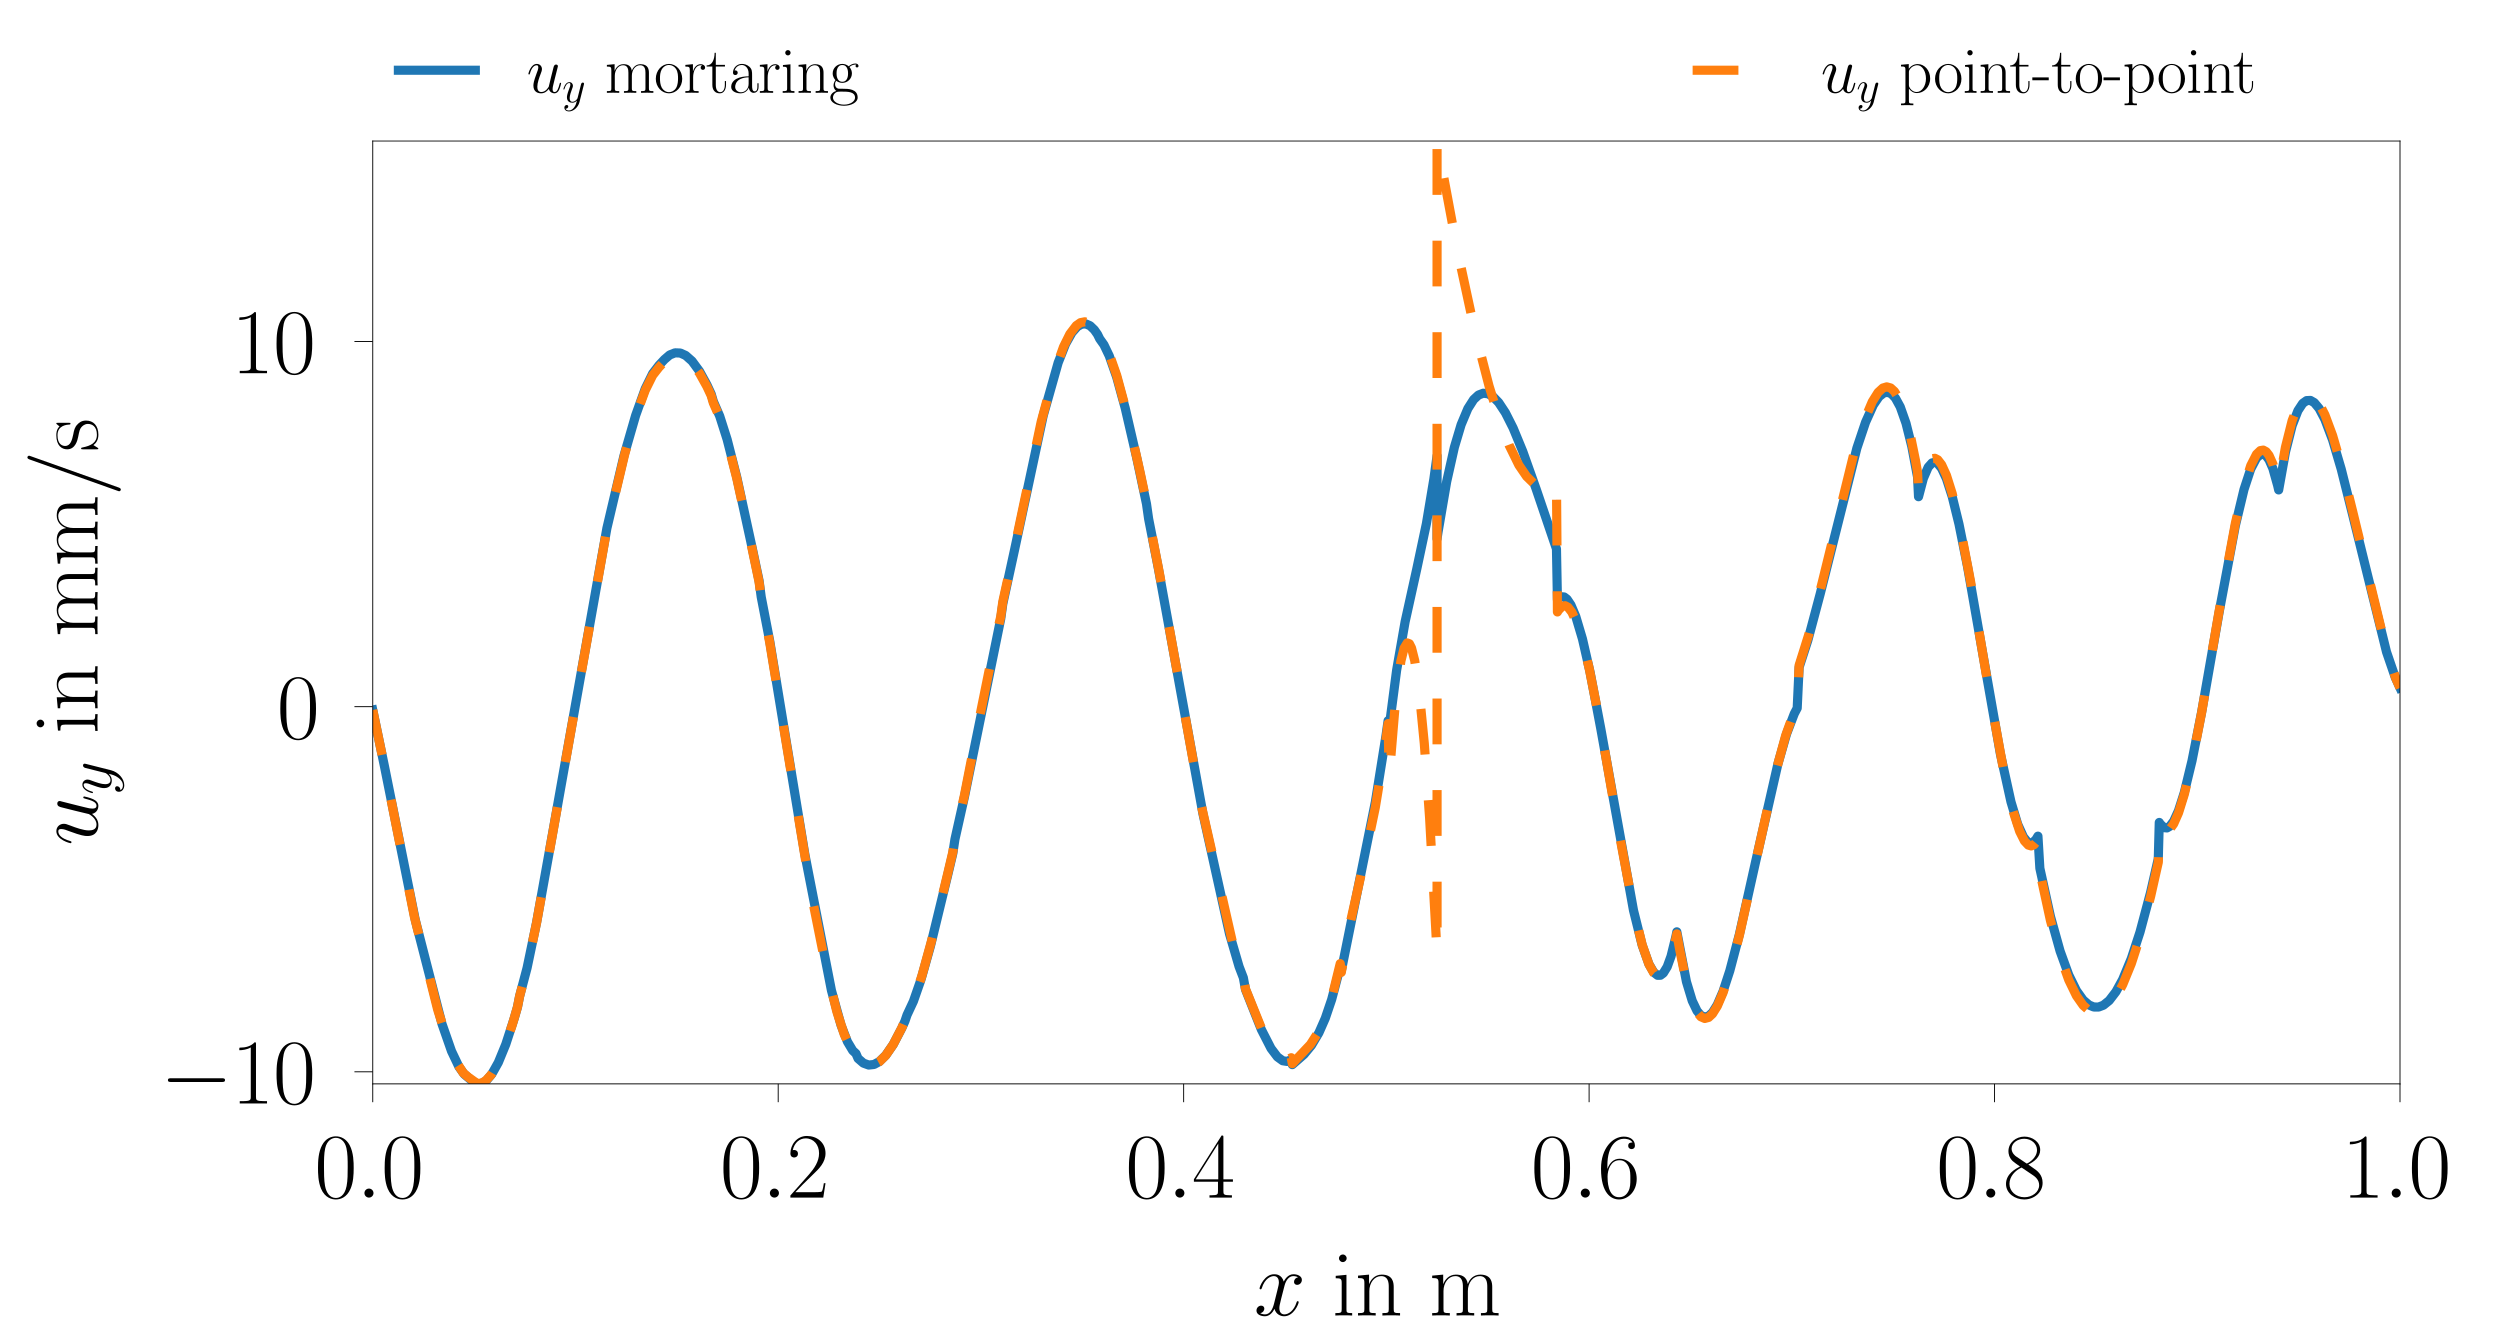 <?xml version="1.0" encoding="utf-8" standalone="no"?>
<!DOCTYPE svg PUBLIC "-//W3C//DTD SVG 1.1//EN"
  "http://www.w3.org/Graphics/SVG/1.1/DTD/svg11.dtd">
<svg height="145.28pt" version="1.1" viewBox="0 0 273 145.28" width="273pt" xmlns="http://www.w3.org/2000/svg" xmlns:xlink="http://www.w3.org/1999/xlink">
 <defs>
  <style type="text/css">*{stroke-linecap:butt;stroke-linejoin:round;}</style>
 </defs>
 <g id="figure_1">
  <g id="patch_1">
   <path d="M 0 145.28 
L 273 145.28 
L 273 0 
L 0 0 
z
" style="fill:#ffffff;"/>
  </g>
  <g id="axes_1">
   <g id="patch_2">
    <path d="M 40.704 118.36 
L 262.08 118.36 
L 262.08 15.401 
L 40.704 15.401 
z
" style="fill:#ffffff;"/>
   </g>
   <g id="matplotlib.axis_1">
    <g id="xtick_1">
     <g id="line2d_1">
      <defs>
       <path d="M 0 0 
L 0 2 
" id="m301c501015" style="stroke:#000000;stroke-width:0.1;"/>
      </defs>
      <g>
       <use style="stroke:#000000;stroke-width:0.1;" x="40.704" xlink:href="#m301c501015" y="118.36"/>
      </g>
     </g>
     <g id="text_1">
      <!-- $\mathdefault{0.0}$ -->
      <g transform="translate(34.339 130.778)scale(0.1 -0.1)">
       <defs>
        <path d="M 2688 2025 
C 2688 2416 2682 3080 2413 3591 
C 2176 4039 1798 4198 1466 4198 
C 1158 4198 768 4058 525 3597 
C 269 3118 243 2524 243 2025 
C 243 1661 250 1106 448 619 
C 723 -39 1216 -128 1466 -128 
C 1760 -128 2208 -7 2470 600 
C 2662 1042 2688 1559 2688 2025 
z
M 1466 -26 
C 1056 -26 813 325 723 812 
C 653 1188 653 1738 653 2096 
C 653 2588 653 2997 736 3387 
C 858 3929 1216 4096 1466 4096 
C 1728 4096 2067 3923 2189 3400 
C 2272 3036 2278 2607 2278 2096 
C 2278 1680 2278 1169 2202 792 
C 2067 95 1690 -26 1466 -26 
z
" id="CMR17-30" transform="scale(0.016)"/>
        <path d="M 1178 307 
C 1178 492 1024 619 870 619 
C 685 619 557 466 557 313 
C 557 128 710 0 864 0 
C 1050 0 1178 153 1178 307 
z
" id="CMMI12-3a" transform="scale(0.016)"/>
       </defs>
       <use transform="scale(0.996)" xlink:href="#CMR17-30"/>
       <use transform="translate(45.69 0)scale(0.996)" xlink:href="#CMMI12-3a"/>
       <use transform="translate(72.788 0)scale(0.996)" xlink:href="#CMR17-30"/>
      </g>
     </g>
    </g>
    <g id="xtick_2">
     <g id="line2d_2">
      <g>
       <use style="stroke:#000000;stroke-width:0.1;" x="84.979" xlink:href="#m301c501015" y="118.36"/>
      </g>
     </g>
     <g id="text_2">
      <!-- $\mathdefault{0.2}$ -->
      <g transform="translate(78.614 130.778)scale(0.1 -0.1)">
       <defs>
        <path d="M 2669 989 
L 2554 989 
C 2490 536 2438 459 2413 420 
C 2381 369 1920 369 1830 369 
L 602 369 
C 832 619 1280 1072 1824 1597 
C 2214 1967 2669 2402 2669 3035 
C 2669 3790 2067 4224 1395 4224 
C 691 4224 262 3604 262 3030 
C 262 2780 448 2748 525 2748 
C 589 2748 781 2787 781 3010 
C 781 3207 614 3264 525 3264 
C 486 3264 448 3258 422 3245 
C 544 3790 915 4058 1306 4058 
C 1862 4058 2227 3617 2227 3035 
C 2227 2479 1901 2000 1536 1584 
L 262 146 
L 262 0 
L 2515 0 
L 2669 989 
z
" id="CMR17-32" transform="scale(0.016)"/>
       </defs>
       <use transform="scale(0.996)" xlink:href="#CMR17-30"/>
       <use transform="translate(45.69 0)scale(0.996)" xlink:href="#CMMI12-3a"/>
       <use transform="translate(72.788 0)scale(0.996)" xlink:href="#CMR17-32"/>
      </g>
     </g>
    </g>
    <g id="xtick_3">
     <g id="line2d_3">
      <g>
       <use style="stroke:#000000;stroke-width:0.1;" x="129.255" xlink:href="#m301c501015" y="118.36"/>
      </g>
     </g>
     <g id="text_3">
      <!-- $\mathdefault{0.4}$ -->
      <g transform="translate(122.89 130.778)scale(0.1 -0.1)">
       <defs>
        <path d="M 2150 4122 
C 2150 4256 2144 4256 2029 4256 
L 128 1254 
L 128 1088 
L 1779 1088 
L 1779 457 
C 1779 224 1766 160 1318 160 
L 1197 160 
L 1197 0 
C 1402 0 1747 0 1965 0 
C 2182 0 2528 0 2733 0 
L 2733 160 
L 2611 160 
C 2163 160 2150 224 2150 457 
L 2150 1088 
L 2803 1088 
L 2803 1254 
L 2150 1254 
L 2150 4122 
z
M 1798 3703 
L 1798 1254 
L 256 1254 
L 1798 3703 
z
" id="CMR17-34" transform="scale(0.016)"/>
       </defs>
       <use transform="scale(0.996)" xlink:href="#CMR17-30"/>
       <use transform="translate(45.69 0)scale(0.996)" xlink:href="#CMMI12-3a"/>
       <use transform="translate(72.788 0)scale(0.996)" xlink:href="#CMR17-34"/>
      </g>
     </g>
    </g>
    <g id="xtick_4">
     <g id="line2d_4">
      <g>
       <use style="stroke:#000000;stroke-width:0.1;" x="173.53" xlink:href="#m301c501015" y="118.36"/>
      </g>
     </g>
     <g id="text_4">
      <!-- $\mathdefault{0.6}$ -->
      <g transform="translate(167.165 130.778)scale(0.1 -0.1)">
       <defs>
        <path d="M 678 2176 
C 678 3690 1395 4032 1811 4032 
C 1946 4032 2272 4009 2400 3776 
C 2298 3776 2106 3776 2106 3553 
C 2106 3381 2246 3323 2336 3323 
C 2394 3323 2566 3348 2566 3560 
C 2566 3954 2246 4179 1805 4179 
C 1043 4179 243 3390 243 1984 
C 243 253 966 -128 1478 -128 
C 2099 -128 2688 427 2688 1283 
C 2688 2081 2170 2662 1517 2662 
C 1126 2662 838 2407 678 1960 
L 678 2176 
z
M 1478 25 
C 691 25 691 1200 691 1436 
C 691 1896 909 2560 1504 2560 
C 1613 2560 1926 2560 2138 2120 
C 2253 1870 2253 1609 2253 1289 
C 2253 944 2253 690 2118 434 
C 1978 171 1773 25 1478 25 
z
" id="CMR17-36" transform="scale(0.016)"/>
       </defs>
       <use transform="scale(0.996)" xlink:href="#CMR17-30"/>
       <use transform="translate(45.69 0)scale(0.996)" xlink:href="#CMMI12-3a"/>
       <use transform="translate(72.788 0)scale(0.996)" xlink:href="#CMR17-36"/>
      </g>
     </g>
    </g>
    <g id="xtick_5">
     <g id="line2d_5">
      <g>
       <use style="stroke:#000000;stroke-width:0.1;" x="217.805" xlink:href="#m301c501015" y="118.36"/>
      </g>
     </g>
     <g id="text_5">
      <!-- $\mathdefault{0.8}$ -->
      <g transform="translate(211.44 130.778)scale(0.1 -0.1)">
       <defs>
        <path d="M 1741 2264 
C 2144 2467 2554 2773 2554 3263 
C 2554 3841 1990 4179 1472 4179 
C 890 4179 378 3759 378 3180 
C 378 3021 416 2747 666 2505 
C 730 2442 998 2251 1171 2130 
C 883 1983 211 1634 211 934 
C 211 279 838 -128 1459 -128 
C 2144 -128 2720 362 2720 1010 
C 2720 1590 2330 1857 2074 2029 
L 1741 2264 
z
M 902 2822 
C 851 2854 595 3051 595 3351 
C 595 3739 998 4032 1459 4032 
C 1965 4032 2336 3676 2336 3262 
C 2336 2669 1670 2331 1638 2331 
C 1632 2331 1626 2331 1574 2370 
L 902 2822 
z
M 2080 1519 
C 2176 1449 2483 1240 2483 851 
C 2483 381 2010 25 1472 25 
C 890 25 448 438 448 940 
C 448 1443 838 1862 1280 2060 
L 2080 1519 
z
" id="CMR17-38" transform="scale(0.016)"/>
       </defs>
       <use transform="scale(0.996)" xlink:href="#CMR17-30"/>
       <use transform="translate(45.69 0)scale(0.996)" xlink:href="#CMMI12-3a"/>
       <use transform="translate(72.788 0)scale(0.996)" xlink:href="#CMR17-38"/>
      </g>
     </g>
    </g>
    <g id="xtick_6">
     <g id="line2d_6">
      <g>
       <use style="stroke:#000000;stroke-width:0.1;" x="262.08" xlink:href="#m301c501015" y="118.36"/>
      </g>
     </g>
     <g id="text_6">
      <!-- $\mathdefault{1.0}$ -->
      <g transform="translate(255.715 130.778)scale(0.1 -0.1)">
       <defs>
        <path d="M 1702 4058 
C 1702 4192 1696 4192 1606 4192 
C 1357 3916 979 3827 621 3827 
C 602 3827 570 3827 563 3808 
C 557 3795 557 3782 557 3648 
C 755 3648 1088 3686 1344 3839 
L 1344 461 
C 1344 236 1331 160 781 160 
L 589 160 
L 589 0 
C 896 0 1216 0 1523 0 
C 1830 0 2150 0 2458 0 
L 2458 160 
L 2266 160 
C 1715 160 1702 230 1702 458 
L 1702 4058 
z
" id="CMR17-31" transform="scale(0.016)"/>
       </defs>
       <use transform="scale(0.996)" xlink:href="#CMR17-31"/>
       <use transform="translate(45.69 0)scale(0.996)" xlink:href="#CMMI12-3a"/>
       <use transform="translate(72.788 0)scale(0.996)" xlink:href="#CMR17-30"/>
      </g>
     </g>
    </g>
    <g id="text_7">
     <!-- $x$ in $\mathrm{m}$ -->
     <g transform="translate(136.922 143.634)scale(0.1 -0.1)">
      <defs>
       <path d="M 3034 2606 
C 2829 2567 2752 2414 2752 2293 
C 2752 2139 2874 2088 2963 2088 
C 3155 2088 3290 2254 3290 2427 
C 3290 2695 2982 2816 2714 2816 
C 2323 2816 2106 2433 2048 2312 
C 1901 2816 1504 2816 1389 2816 
C 736 2816 390 1980 390 1839 
C 390 1814 416 1782 461 1782 
C 512 1782 525 1820 538 1846 
C 755 2555 1184 2689 1370 2689 
C 1658 2689 1715 2420 1715 2267 
C 1715 2127 1677 1980 1600 1673 
L 1382 798 
C 1286 415 1101 64 762 64 
C 730 64 570 64 435 147 
C 666 192 717 383 717 460 
C 717 588 621 664 499 664 
C 346 664 179 530 179 326 
C 179 57 480 -64 755 -64 
C 1062 -64 1280 179 1414 441 
C 1517 64 1837 -64 2074 -64 
C 2726 -64 3072 773 3072 913 
C 3072 945 3046 971 3008 971 
C 2950 971 2944 939 2925 888 
C 2752 326 2381 64 2093 64 
C 1869 64 1747 230 1747 492 
C 1747 632 1773 734 1875 1156 
L 2099 2024 
C 2195 2408 2413 2689 2707 2689 
C 2720 2689 2899 2689 3034 2606 
z
" id="CMMI12-78" transform="scale(0.016)"/>
       <path d="M 992 3909 
C 992 4049 877 4170 730 4170 
C 589 4170 467 4056 467 3909 
C 467 3769 582 3648 730 3648 
C 870 3648 992 3763 992 3909 
z
M 243 2706 
L 243 2541 
C 602 2541 653 2502 653 2197 
L 653 427 
C 653 184 627 153 218 153 
L 218 -13 
C 371 0 646 0 806 0 
C 960 0 1222 0 1370 -13 
L 1370 153 
C 992 153 979 191 979 420 
L 979 2776 
L 243 2706 
z
" id="CMR17-69" transform="scale(0.016)"/>
       <path d="M 2656 1933 
C 2656 2259 2592 2790 1837 2790 
C 1331 2790 1069 2400 973 2144 
L 966 2144 
L 966 2790 
L 211 2720 
L 211 2554 
C 589 2554 646 2515 646 2208 
L 646 428 
C 646 184 621 153 211 153 
L 211 -13 
C 365 0 646 0 813 0 
C 979 0 1267 0 1421 -13 
L 1421 153 
C 1011 153 986 178 986 428 
L 986 1658 
C 986 2247 1344 2688 1792 2688 
C 2266 2688 2317 2266 2317 1958 
L 2317 428 
C 2317 184 2291 153 1882 153 
L 1882 -13 
C 2035 0 2317 0 2483 0 
C 2650 0 2938 0 3091 -13 
L 3091 153 
C 2682 153 2656 178 2656 428 
L 2656 1933 
z
" id="CMR17-6e" transform="scale(0.016)"/>
       <path d="M 4326 1933 
C 4326 2252 4269 2790 3507 2790 
C 3072 2790 2771 2496 2656 2151 
L 2650 2151 
C 2573 2676 2195 2790 1837 2790 
C 1331 2790 1069 2400 973 2144 
L 966 2144 
L 966 2790 
L 211 2720 
L 211 2554 
C 589 2554 646 2515 646 2208 
L 646 428 
C 646 184 621 153 211 153 
L 211 -13 
C 365 0 646 0 813 0 
C 979 0 1267 0 1421 -13 
L 1421 153 
C 1011 153 986 178 986 428 
L 986 1658 
C 986 2247 1344 2688 1792 2688 
C 2266 2688 2317 2266 2317 1958 
L 2317 428 
C 2317 184 2291 153 1882 153 
L 1882 -13 
C 2035 0 2317 0 2483 0 
C 2650 0 2938 0 3091 -13 
L 3091 153 
C 2682 153 2656 178 2656 428 
L 2656 1658 
C 2656 2247 3014 2688 3462 2688 
C 3936 2688 3987 2266 3987 1958 
L 3987 428 
C 3987 184 3962 153 3552 153 
L 3552 -13 
C 3706 0 3987 0 4154 0 
C 4320 0 4608 0 4762 -13 
L 4762 153 
C 4352 153 4326 178 4326 428 
L 4326 1933 
z
" id="CMR17-6d" transform="scale(0.016)"/>
      </defs>
      <use transform="scale(0.996)" xlink:href="#CMMI12-78"/>
      <use transform="translate(85.51 0)scale(0.996)" xlink:href="#CMR17-69"/>
      <use transform="translate(110.381 0)scale(0.996)" xlink:href="#CMR17-6e"/>
      <use transform="translate(191.352 0)scale(0.996)" xlink:href="#CMR17-6d"/>
     </g>
    </g>
   </g>
   <g id="matplotlib.axis_2">
    <g id="ytick_1">
     <g id="line2d_7">
      <defs>
       <path d="M 0 0 
L -2 0 
" id="ma2f99e8770" style="stroke:#000000;stroke-width:0.1;"/>
      </defs>
      <g>
       <use style="stroke:#000000;stroke-width:0.1;" x="40.704" xlink:href="#ma2f99e8770" y="117.04"/>
      </g>
     </g>
     <g id="text_8">
      <!-- $\mathdefault{−10}$ -->
      <g transform="translate(17.493 120.499)scale(0.1 -0.1)">
       <defs>
        <path d="M 4218 1472 
C 4326 1472 4442 1472 4442 1600 
C 4442 1728 4326 1728 4218 1728 
L 755 1728 
C 646 1728 531 1728 531 1600 
C 531 1472 646 1472 755 1472 
L 4218 1472 
z
" id="CMSY10-0" transform="scale(0.016)"/>
       </defs>
       <use transform="scale(0.996)" xlink:href="#CMSY10-0"/>
       <use transform="translate(77.487 0)scale(0.996)" xlink:href="#CMR17-31"/>
       <use transform="translate(123.178 0)scale(0.996)" xlink:href="#CMR17-30"/>
      </g>
     </g>
    </g>
    <g id="ytick_2">
     <g id="line2d_8">
      <g>
       <use style="stroke:#000000;stroke-width:0.1;" x="40.704" xlink:href="#ma2f99e8770" y="77.168"/>
      </g>
     </g>
     <g id="text_9">
      <!-- $\mathdefault{0}$ -->
      <g transform="translate(30.223 80.627)scale(0.1 -0.1)">
       <use transform="scale(0.996)" xlink:href="#CMR17-30"/>
      </g>
     </g>
    </g>
    <g id="ytick_3">
     <g id="line2d_9">
      <g>
       <use style="stroke:#000000;stroke-width:0.1;" x="40.704" xlink:href="#ma2f99e8770" y="37.295"/>
      </g>
     </g>
     <g id="text_10">
      <!-- $\mathdefault{10}$ -->
      <g transform="translate(25.242 40.754)scale(0.1 -0.1)">
       <use transform="scale(0.996)" xlink:href="#CMR17-31"/>
       <use transform="translate(45.69 0)scale(0.996)" xlink:href="#CMR17-30"/>
      </g>
     </g>
    </g>
    <g id="text_11">
     <!-- $u_y$ in $\mathrm{mm/s}$ -->
     <g transform="translate(10.642 92.356)rotate(-90)scale(0.1 -0.1)">
      <defs>
       <path d="M 2182 370 
C 2266 13 2573 -64 2726 -64 
C 2931 -64 3085 70 3187 287 
C 3296 517 3379 894 3379 913 
C 3379 945 3354 971 3315 971 
C 3258 971 3251 939 3226 843 
C 3110 402 2995 64 2739 64 
C 2547 64 2547 275 2547 358 
C 2547 505 2566 568 2630 837 
C 2675 1009 2720 1181 2758 1360 
L 3021 2401 
C 3066 2561 3066 2574 3066 2593 
C 3066 2689 2989 2753 2893 2753 
C 2707 2753 2662 2593 2624 2433 
C 2560 2184 2214 811 2170 588 
C 2163 588 1914 64 1446 64 
C 1114 64 1050 351 1050 588 
C 1050 952 1229 1462 1395 1890 
C 1472 2095 1504 2178 1504 2305 
C 1504 2580 1306 2816 998 2816 
C 410 2816 173 1890 173 1839 
C 173 1814 198 1782 243 1782 
C 301 1782 307 1807 333 1896 
C 486 2441 736 2682 979 2682 
C 1043 2682 1146 2682 1146 2478 
C 1146 2312 1075 2127 979 1884 
C 698 1124 666 881 666 690 
C 666 38 1158 -64 1421 -64 
C 1830 -64 2054 217 2182 370 
z
" id="CMMI12-75" transform="scale(0.016)"/>
       <path d="M 1683 -700 
C 1510 -939 1261 -1152 947 -1152 
C 870 -1152 563 -1152 467 -889 
C 486 -895 518 -895 531 -895 
C 723 -895 851 -729 851 -582 
C 851 -435 730 -384 634 -384 
C 531 -384 307 -458 307 -759 
C 307 -1071 582 -1286 947 -1286 
C 1587 -1286 2234 -700 2413 6 
L 3040 2485 
C 3046 2517 3059 2556 3059 2594 
C 3059 2689 2982 2753 2886 2753 
C 2829 2753 2694 2727 2643 2535 
L 2170 658 
C 2138 543 2138 530 2086 460 
C 1958 281 1747 64 1440 64 
C 1082 64 1050 415 1050 588 
C 1050 952 1222 1443 1395 1903 
C 1466 2088 1504 2178 1504 2305 
C 1504 2574 1312 2816 998 2816 
C 410 2816 173 1890 173 1839 
C 173 1814 198 1782 243 1782 
C 301 1782 307 1807 333 1897 
C 486 2433 730 2689 979 2689 
C 1037 2689 1146 2689 1146 2478 
C 1146 2312 1075 2127 979 1884 
C 666 1047 666 837 666 683 
C 666 77 1101 -64 1421 -64 
C 1606 -64 1837 -6 2061 230 
L 2067 224 
C 1971 -147 1907 -392 1683 -700 
z
" id="CMMI12-79" transform="scale(0.016)"/>
       <path d="M 2746 4562 
C 2746 4569 2784 4666 2784 4678 
C 2784 4755 2720 4800 2669 4800 
C 2637 4800 2579 4800 2528 4659 
L 384 -1363 
C 384 -1370 346 -1465 346 -1478 
C 346 -1555 410 -1600 461 -1600 
C 499 -1600 557 -1593 602 -1459 
L 2746 4562 
z
" id="CMMI12-3d" transform="scale(0.016)"/>
       <path d="M 1978 2697 
C 1978 2813 1971 2819 1933 2819 
C 1907 2819 1901 2813 1824 2717 
C 1805 2691 1747 2626 1728 2601 
C 1523 2819 1235 2819 1126 2819 
C 416 2819 160 2447 160 2076 
C 160 1498 813 1365 998 1325 
C 1402 1243 1542 1217 1677 1101 
C 1760 1025 1901 884 1901 654 
C 1901 384 1747 38 1158 38 
C 602 38 403 460 288 1021 
C 269 1110 269 1117 218 1117 
C 166 1117 160 1110 160 983 
L 160 63 
C 160 -51 166 -58 205 -58 
C 237 -58 243 -51 275 0 
C 314 57 410 211 448 276 
C 576 103 800 -64 1158 -64 
C 1792 -64 2131 283 2131 784 
C 2131 1112 1958 1285 1875 1362 
C 1683 1561 1459 1606 1190 1657 
C 838 1735 390 1825 390 2217 
C 390 2383 480 2737 1126 2737 
C 1811 2737 1850 2094 1862 1888 
C 1869 1856 1901 1849 1920 1849 
C 1978 1849 1978 1869 1978 1978 
L 1978 2697 
z
" id="CMR17-73" transform="scale(0.016)"/>
      </defs>
      <use transform="scale(0.996)" xlink:href="#CMMI12-75"/>
      <use transform="translate(55.52 -14.944)scale(0.697)" xlink:href="#CMMI12-79"/>
      <use transform="translate(121.891 0)scale(0.996)" xlink:href="#CMR17-69"/>
      <use transform="translate(146.762 0)scale(0.996)" xlink:href="#CMR17-6e"/>
      <use transform="translate(227.734 0)scale(0.996)" xlink:href="#CMR17-6d"/>
      <use transform="translate(304.653 0)scale(0.996)" xlink:href="#CMR17-6d"/>
      <use transform="translate(381.573 0)scale(0.996)" xlink:href="#CMMI12-3d"/>
      <use transform="translate(430.348 0)scale(0.996)" xlink:href="#CMR17-73"/>
     </g>
    </g>
   </g>
   <g id="line2d_10">
    <path clip-path="url(#p150412d5d6)" d="M 40.704 77.535 
L 41.983 83.683 
L 45.353 100.483 
L 48.259 111.791 
L 49.305 114.788 
L 50.118 116.497 
L 50.699 117.307 
L 51.745 118.193 
L 52.21 118.356 
L 52.675 118.276 
L 53.14 117.965 
L 53.721 117.267 
L 54.419 116.018 
L 55.232 114.039 
L 56.162 111.177 
L 56.511 109.958 
L 56.743 108.778 
L 57.557 105.697 
L 58.603 100.696 
L 60.346 90.985 
L 66.273 57.683 
L 68.133 49.787 
L 69.412 45.365 
L 70.457 42.452 
L 71.27 40.792 
L 71.967 39.885 
L 72.549 39.261 
L 73.129 38.762 
L 73.711 38.53 
L 74.291 38.552 
L 74.874 38.815 
L 75.571 39.43 
L 76.383 40.535 
L 77.198 42.023 
L 77.663 43.031 
L 77.895 43.829 
L 78.593 45.44 
L 79.405 47.993 
L 80.452 52.094 
L 82.195 60.1 
L 82.892 63.419 
L 83.124 65.183 
L 84.054 70.004 
L 85.449 78.492 
L 87.891 93.303 
L 90.795 108.165 
L 91.842 111.946 
L 92.539 113.751 
L 93.119 114.723 
L 93.469 115.046 
L 93.702 115.588 
L 94.282 116.092 
L 94.864 116.303 
L 95.444 116.24 
L 96.026 115.923 
L 96.723 115.238 
L 97.536 114.062 
L 98.466 112.288 
L 98.815 111.521 
L 99.048 110.836 
L 99.745 109.341 
L 100.558 107.011 
L 101.605 103.308 
L 103.464 95.658 
L 104.044 93.207 
L 104.277 91.66 
L 105.324 86.981 
L 109.275 67.6 
L 109.508 65.924 
L 110.785 60.06 
L 113.924 45.366 
L 115.551 39.609 
L 116.364 37.554 
L 117.061 36.318 
L 117.643 35.664 
L 118.108 35.401 
L 118.573 35.369 
L 119.038 35.572 
L 119.503 36.019 
L 119.851 36.517 
L 120.083 36.992 
L 120.548 37.649 
L 121.13 38.86 
L 121.943 41.182 
L 122.872 44.562 
L 124.152 50.093 
L 125.197 55.021 
L 125.429 56.653 
L 126.476 61.983 
L 131.358 88.843 
L 134.262 101.971 
L 135.309 105.559 
L 135.774 106.768 
L 136.007 108.051 
L 137.749 112.447 
L 138.796 114.49 
L 139.493 115.412 
L 140.073 115.834 
L 140.538 115.907 
L 141.003 115.714 
L 141.12 116.256 
L 142.398 115.141 
L 143.212 114.151 
L 144.025 112.778 
L 144.722 111.194 
L 145.419 109.142 
L 146.234 106.042 
L 146.349 105.529 
L 146.467 106.043 
L 147.861 99.134 
L 150.186 87.595 
L 151.348 80.355 
L 151.58 78.7 
L 151.695 79.43 
L 152.51 73.199 
L 153.44 67.888 
L 154.717 62.108 
L 155.764 57.179 
L 156.577 52.314 
L 156.927 49.783 
L 156.927 58.824 
L 157.031 58.12 
L 157.978 52.594 
L 158.819 48.839 
L 159.554 46.375 
L 160.291 44.617 
L 160.922 43.628 
L 161.447 43.141 
L 161.974 42.939 
L 162.499 43 
L 163.025 43.302 
L 163.656 43.955 
L 164.391 45.07 
L 165.233 46.739 
L 166.284 49.29 
L 167.756 53.427 
L 169.966 59.937 
L 170.07 65.486 
L 170.176 65.366 
L 170.49 65.164 
L 170.807 65.19 
L 171.121 65.429 
L 171.542 66.058 
L 172.069 67.298 
L 172.804 69.77 
L 173.645 73.45 
L 174.803 79.555 
L 178.378 99.414 
L 179.323 103.207 
L 180.06 105.274 
L 180.585 106.175 
L 181.006 106.502 
L 181.322 106.497 
L 181.636 106.264 
L 182.059 105.574 
L 182.478 104.421 
L 183.005 102.282 
L 183.109 101.757 
L 184.16 107.204 
L 184.791 109.29 
L 185.318 110.393 
L 185.739 110.891 
L 186.159 111.071 
L 186.58 110.956 
L 187 110.566 
L 187.525 109.727 
L 188.156 108.262 
L 188.893 106.014 
L 189.945 102.022 
L 191.731 94.021 
L 194.151 83.404 
L 195.098 80.124 
L 195.937 77.935 
L 196.254 77.328 
L 196.464 72.863 
L 197.412 69.935 
L 198.778 64.808 
L 202.773 48.93 
L 203.719 46.109 
L 204.562 44.237 
L 205.193 43.313 
L 205.718 42.903 
L 206.138 42.836 
L 206.559 43.018 
L 206.98 43.468 
L 207.506 44.43 
L 208.137 46.22 
L 208.768 48.754 
L 209.397 52.091 
L 209.503 54.239 
L 210.028 52.247 
L 210.555 51.022 
L 210.975 50.553 
L 211.29 50.479 
L 211.606 50.626 
L 212.027 51.146 
L 212.552 52.269 
L 213.183 54.23 
L 213.92 57.224 
L 214.865 61.93 
L 216.339 70.36 
L 218.44 82.31 
L 219.598 87.558 
L 220.333 90.01 
L 220.964 91.405 
L 221.385 91.917 
L 221.701 92.059 
L 222.015 91.977 
L 222.332 91.66 
L 222.542 91.31 
L 222.753 94.817 
L 223.908 100.074 
L 224.96 103.855 
L 225.907 106.467 
L 226.748 108.174 
L 227.483 109.203 
L 228.117 109.746 
L 228.641 109.963 
L 229.166 109.97 
L 229.693 109.77 
L 230.324 109.26 
L 231.059 108.3 
L 231.796 106.955 
L 232.741 104.671 
L 233.689 101.781 
L 234.844 97.451 
L 235.685 93.767 
L 235.792 89.812 
L 235.898 89.979 
L 236.316 90.379 
L 236.633 90.41 
L 236.947 90.227 
L 237.368 89.67 
L 237.895 88.516 
L 238.526 86.541 
L 239.367 83.079 
L 240.418 77.77 
L 242.311 66.944 
L 244.1 57.401 
L 245.045 53.454 
L 245.78 51.215 
L 246.411 50.013 
L 246.832 49.636 
L 247.148 49.597 
L 247.463 49.783 
L 247.779 50.206 
L 248.2 51.162 
L 248.724 53.031 
L 248.831 53.5 
L 249.568 49.377 
L 250.303 46.471 
L 250.934 44.844 
L 251.458 44.047 
L 251.881 43.747 
L 252.3 43.727 
L 252.72 43.966 
L 253.247 44.599 
L 253.878 45.799 
L 254.719 48.035 
L 255.665 51.241 
L 256.926 56.276 
L 260.608 71.194 
L 261.553 73.947 
L 262.08 75.109 
L 262.08 75.109 
" style="fill:none;stroke:#1f77b4;stroke-linecap:square;"/>
   </g>
   <g id="line2d_11">
    <path clip-path="url(#p150412d5d6)" d="M 40.704 77.534 
L 41.983 83.707 
L 45.237 100.053 
L 47.794 110.261 
L 48.956 113.887 
L 49.886 116.067 
L 50.583 117.16 
L 51.164 117.65 
L 52.094 118.308 
L 52.559 118.288 
L 53.024 118.033 
L 53.605 117.403 
L 54.186 116.456 
L 55 114.639 
L 55.929 111.941 
L 56.511 109.961 
L 56.743 108.784 
L 57.557 105.717 
L 58.603 100.731 
L 60.346 91.039 
L 66.273 57.762 
L 68.25 49.47 
L 69.527 45.153 
L 70.457 42.627 
L 71.27 40.988 
L 71.967 40.098 
L 72.549 39.484 
L 73.131 38.994 
L 73.711 38.766 
L 74.291 38.787 
L 74.874 39.046 
L 75.571 39.653 
L 76.383 40.743 
L 77.198 42.211 
L 77.663 43.206 
L 77.895 44 
L 78.593 45.594 
L 79.405 48.132 
L 80.452 52.224 
L 81.964 59.128 
L 82.894 63.569 
L 83.124 65.335 
L 84.054 70.173 
L 85.449 78.676 
L 87.891 93.457 
L 88.355 96.419 
L 90.215 105.706 
L 91.377 110.454 
L 92.19 112.96 
L 92.889 114.42 
L 93.354 114.982 
L 93.469 115.067 
L 93.702 115.607 
L 94.284 116.112 
L 94.864 116.322 
L 95.444 116.258 
L 96.026 115.938 
L 96.723 115.247 
L 97.538 114.059 
L 98.466 112.265 
L 99.745 109.281 
L 100.675 106.547 
L 101.72 102.745 
L 103.464 95.505 
L 104.047 93.045 
L 104.277 91.493 
L 105.324 86.798 
L 107.068 77.867 
L 108.695 69.837 
L 109.275 67.367 
L 109.508 65.69 
L 110.67 60.395 
L 113.692 46.078 
L 115.202 40.493 
L 116.134 37.879 
L 116.829 36.474 
L 117.528 35.56 
L 117.991 35.233 
L 118.456 35.142 
L 118.923 35.285 
L 119.388 35.668 
L 119.851 36.302 
L 120.083 36.777 
L 120.55 37.44 
L 121.13 38.658 
L 121.945 40.994 
L 122.99 44.861 
L 124.499 51.572 
L 125.199 54.891 
L 125.431 56.526 
L 126.594 62.513 
L 131.125 87.701 
L 134.844 104.034 
L 135.659 106.417 
L 135.774 106.692 
L 136.007 107.983 
L 137.866 112.584 
L 138.796 114.353 
L 139.493 115.261 
L 140.075 115.666 
L 140.54 115.72 
L 141.003 115.504 
L 141.12 116.147 
L 143.097 114.059 
L 143.91 112.783 
L 144.724 111.003 
L 145.537 108.544 
L 146.351 105.228 
L 146.467 106.184 
L 147.514 100.49 
L 149.023 93.744 
L 150.186 88.16 
L 151.115 82.485 
L 151.58 79.017 
L 151.698 84.835 
L 152.395 76.484 
L 152.975 72.2 
L 153.323 70.779 
L 153.672 70.209 
L 153.905 70.298 
L 154.137 70.758 
L 154.487 72.14 
L 154.952 75.258 
L 155.532 81.177 
L 156.112 89.305 
L 156.809 101.915 
L 156.927 104.315 
L 156.927 15.401 
L 157.031 15.999 
L 159.134 27.275 
L 161.026 36.039 
L 162.605 42.158 
L 163.763 45.88 
L 164.812 48.649 
L 165.863 50.792 
L 166.707 52.028 
L 167.442 52.743 
L 168.073 53.072 
L 168.597 53.14 
L 169.124 53.015 
L 169.755 52.603 
L 169.966 52.401 
L 170.07 66.824 
L 170.176 66.644 
L 170.596 66.201 
L 170.911 66.145 
L 171.227 66.311 
L 171.648 66.853 
L 172.173 68.001 
L 172.804 69.985 
L 173.541 72.996 
L 174.696 78.844 
L 176.695 90.368 
L 178.378 99.292 
L 179.323 103.161 
L 180.06 105.293 
L 180.585 106.24 
L 181.006 106.603 
L 181.322 106.623 
L 181.636 106.414 
L 182.059 105.751 
L 182.478 104.622 
L 183.005 102.504 
L 183.109 101.981 
L 183.425 103.708 
L 184.16 107.312 
L 184.791 109.415 
L 185.318 110.528 
L 185.739 111.032 
L 186.159 111.216 
L 186.58 111.103 
L 187 110.714 
L 187.525 109.873 
L 188.156 108.402 
L 188.893 106.143 
L 189.945 102.125 
L 191.627 94.556 
L 193.834 84.589 
L 194.992 80.327 
L 195.833 77.991 
L 196.254 77.128 
L 196.464 72.656 
L 197.516 69.301 
L 198.988 63.599 
L 202.457 49.487 
L 203.615 45.834 
L 204.456 43.862 
L 205.087 42.855 
L 205.611 42.373 
L 206.032 42.245 
L 206.453 42.364 
L 206.876 42.748 
L 207.4 43.627 
L 207.925 44.98 
L 208.556 47.278 
L 209.187 50.365 
L 209.397 51.579 
L 209.503 53.721 
L 210.028 51.751 
L 210.555 50.551 
L 210.975 50.102 
L 211.29 50.045 
L 211.606 50.21 
L 212.027 50.754 
L 212.552 51.908 
L 213.183 53.909 
L 214.026 57.441 
L 215.182 63.474 
L 217.178 75.298 
L 218.861 84.483 
L 219.808 88.512 
L 220.545 90.78 
L 221.07 91.832 
L 221.491 92.284 
L 221.807 92.375 
L 222.122 92.237 
L 222.436 91.859 
L 222.542 91.677 
L 222.753 95.192 
L 223.908 100.52 
L 224.96 104.355 
L 225.907 107.006 
L 226.748 108.74 
L 227.483 109.787 
L 228.117 110.342 
L 228.641 110.566 
L 229.166 110.576 
L 229.693 110.376 
L 230.324 109.863 
L 231.059 108.894 
L 231.796 107.533 
L 232.741 105.222 
L 233.689 102.294 
L 234.844 97.904 
L 235.685 94.166 
L 235.792 90.209 
L 235.898 90.37 
L 236.316 90.741 
L 236.633 90.75 
L 236.947 90.543 
L 237.368 89.955 
L 237.895 88.76 
L 238.526 86.735 
L 239.367 83.203 
L 240.418 77.807 
L 242.311 66.825 
L 244.1 57.144 
L 245.045 53.132 
L 245.78 50.845 
L 246.411 49.607 
L 246.832 49.206 
L 247.148 49.152 
L 247.463 49.323 
L 247.779 49.732 
L 248.2 50.672 
L 248.724 52.524 
L 248.831 52.99 
L 249.568 48.848 
L 250.303 45.929 
L 250.934 44.298 
L 251.458 43.501 
L 251.881 43.203 
L 252.3 43.187 
L 252.72 43.432 
L 253.247 44.076 
L 253.878 45.293 
L 254.719 47.558 
L 255.665 50.805 
L 256.926 55.905 
L 260.608 71.078 
L 261.659 74.172 
L 262.08 75.113 
L 262.08 75.113 
" style="fill:none;stroke:#ff7f0e;stroke-dasharray:5,5;stroke-dashoffset:0;"/>
   </g>
   <g id="patch_3">
    <path d="M 40.704 118.36 
L 40.704 15.401 
" style="fill:none;stroke:#000000;stroke-linecap:square;stroke-linejoin:miter;stroke-width:0.1;"/>
   </g>
   <g id="patch_4">
    <path d="M 262.08 118.36 
L 262.08 15.401 
" style="fill:none;stroke:#000000;stroke-linecap:square;stroke-linejoin:miter;stroke-width:0.1;"/>
   </g>
   <g id="patch_5">
    <path d="M 40.704 118.36 
L 262.08 118.36 
" style="fill:none;stroke:#000000;stroke-linecap:square;stroke-linejoin:miter;stroke-width:0.1;"/>
   </g>
   <g id="patch_6">
    <path d="M 40.704 15.401 
L 262.08 15.401 
" style="fill:none;stroke:#000000;stroke-linecap:square;stroke-linejoin:miter;stroke-width:0.1;"/>
   </g>
   <g id="legend_1">
    <g id="line2d_12">
     <path d="M 43.504 7.671 
L 51.904 7.671 
" style="fill:none;stroke:#1f77b4;stroke-linecap:square;"/>
    </g>
    <g id="line2d_13"/>
    <g id="text_12">
     <!-- $u_y$ mortaring -->
     <g transform="translate(57.504 10.121)scale(0.07 -0.07)">
      <defs>
       <path d="M 2758 1356 
C 2758 2176 2163 2816 1466 2816 
C 768 2816 173 2176 173 1356 
C 173 551 768 -64 1466 -64 
C 2163 -64 2758 551 2758 1356 
z
M 1466 51 
C 1165 51 909 230 762 480 
C 602 767 582 1126 582 1408 
C 582 1677 595 2010 762 2298 
C 890 2509 1139 2714 1466 2714 
C 1754 2714 1997 2554 2150 2330 
C 2349 2029 2349 1607 2349 1408 
C 2349 1158 2336 775 2163 467 
C 1984 173 1709 51 1466 51 
z
" id="CMR17-6f" transform="scale(0.016)"/>
       <path d="M 960 1497 
C 960 2112 1222 2688 1702 2688 
C 1747 2688 1792 2682 1837 2662 
C 1837 2662 1696 2617 1696 2452 
C 1696 2298 1818 2234 1914 2234 
C 1990 2234 2131 2279 2131 2458 
C 2131 2663 1926 2790 1709 2790 
C 1222 2790 1011 2317 947 2093 
L 941 2093 
L 941 2790 
L 198 2720 
L 198 2554 
C 576 2554 634 2515 634 2208 
L 634 428 
C 634 184 608 153 198 153 
L 198 -13 
C 352 0 646 0 813 0 
C 998 0 1325 0 1498 -13 
L 1498 153 
C 1037 153 960 153 960 440 
L 960 1497 
z
" id="CMR17-72" transform="scale(0.016)"/>
       <path d="M 966 2560 
L 1862 2560 
L 1862 2725 
L 966 2725 
L 966 3904 
L 851 3904 
C 838 3245 614 2668 70 2668 
L 70 2560 
L 627 2560 
L 627 771 
C 627 650 627 -64 1370 -64 
C 1747 -64 1965 306 1965 777 
L 1965 1140 
L 1850 1140 
L 1850 783 
C 1850 344 1677 51 1408 51 
C 1222 51 966 178 966 758 
L 966 2560 
z
" id="CMR17-74" transform="scale(0.016)"/>
       <path d="M 2304 1653 
C 2304 2072 2304 2294 2035 2543 
C 1798 2752 1523 2816 1306 2816 
C 800 2816 435 2407 435 1971 
C 435 1728 627 1728 666 1728 
C 749 1728 896 1778 896 1954 
C 896 2112 774 2181 666 2181 
C 640 2181 608 2174 589 2168 
C 723 2592 1069 2714 1293 2714 
C 1613 2714 1965 2429 1965 1885 
L 1965 1600 
C 1587 1600 1133 1549 774 1357 
C 371 1133 256 813 256 570 
C 256 77 832 -64 1171 -64 
C 1523 -64 1850 139 1990 511 
C 2003 233 2182 -18 2464 -18 
C 2598 -18 2938 70 2938 567 
L 2938 920 
L 2822 920 
L 2822 562 
C 2822 178 2650 128 2566 128 
C 2304 128 2304 458 2304 738 
L 2304 1653 
z
M 1965 870 
C 1965 317 1568 38 1216 38 
C 896 38 646 275 646 570 
C 646 761 730 1100 1101 1305 
C 1408 1478 1760 1504 1965 1504 
L 1965 870 
z
" id="CMR17-61" transform="scale(0.016)"/>
       <path d="M 710 1164 
C 832 1068 1043 960 1299 960 
C 1805 960 2240 1357 2240 1888 
C 2240 2054 2189 2310 1997 2509 
C 2176 2692 2438 2752 2586 2752 
C 2611 2752 2650 2752 2682 2734 
C 2656 2728 2598 2703 2598 2605 
C 2598 2527 2656 2471 2739 2471 
C 2835 2471 2886 2533 2886 2614 
C 2886 2731 2790 2854 2586 2854 
C 2330 2854 2106 2738 1926 2580 
C 1734 2753 1504 2816 1299 2816 
C 794 2816 358 2419 358 1888 
C 358 1522 570 1292 634 1228 
C 442 1004 442 743 442 711 
C 442 545 506 302 723 168 
C 390 85 128 -169 128 -486 
C 128 -943 736 -1280 1466 -1280 
C 2170 -1280 2803 -956 2803 -479 
C 2803 384 1856 384 1363 384 
C 1216 384 954 384 922 391 
C 723 423 589 602 589 826 
C 589 883 589 1024 710 1164 
z
M 1299 1068 
C 736 1068 736 1760 736 1889 
C 736 2016 736 2708 1299 2708 
C 1862 2708 1862 2016 1862 1889 
C 1862 1760 1862 1068 1299 1068 
z
M 1466 -1171 
C 826 -1171 384 -835 384 -486 
C 384 -289 493 -105 634 -4 
C 794 104 858 104 1293 104 
C 1818 104 2547 104 2547 -486 
C 2547 -835 2106 -1171 1466 -1171 
z
" id="CMR17-67" transform="scale(0.016)"/>
      </defs>
      <use transform="scale(0.996)" xlink:href="#CMMI12-75"/>
      <use transform="translate(55.52 -14.944)scale(0.697)" xlink:href="#CMMI12-79"/>
      <use transform="translate(121.891 0)scale(0.996)" xlink:href="#CMR17-6d"/>
      <use transform="translate(198.811 0)scale(0.996)" xlink:href="#CMR17-6f"/>
      <use transform="translate(244.501 0)scale(0.996)" xlink:href="#CMR17-72"/>
      <use transform="translate(279.782 0)scale(0.996)" xlink:href="#CMR17-74"/>
      <use transform="translate(315.063 0)scale(0.996)" xlink:href="#CMR17-61"/>
      <use transform="translate(360.753 0)scale(0.996)" xlink:href="#CMR17-72"/>
      <use transform="translate(396.034 0)scale(0.996)" xlink:href="#CMR17-69"/>
      <use transform="translate(420.905 0)scale(0.996)" xlink:href="#CMR17-6e"/>
      <use transform="translate(471.801 0)scale(0.996)" xlink:href="#CMR17-67"/>
     </g>
    </g>
    <g id="line2d_14">
     <path d="M 184.835 7.671 
L 193.235 7.671 
" style="fill:none;stroke:#ff7f0e;stroke-dasharray:5,5;stroke-dashoffset:0;"/>
    </g>
    <g id="line2d_15"/>
    <g id="text_13">
     <!-- $u_y$ point-to-point -->
     <g transform="translate(198.835 10.121)scale(0.07 -0.07)">
      <defs>
       <path d="M 1408 -1063 
C 998 -1063 973 -1037 973 -789 
L 973 402 
C 1158 134 1427 -38 1766 -38 
C 2406 -38 3053 523 3053 1388 
C 3053 2191 2496 2802 1837 2802 
C 1453 2802 1139 2592 960 2338 
L 960 2802 
L 198 2732 
L 198 2567 
C 576 2567 634 2528 634 2223 
L 634 -789 
C 634 -1031 608 -1063 198 -1063 
L 198 -1228 
C 352 -1216 634 -1216 800 -1216 
C 966 -1216 1254 -1216 1408 -1228 
L 1408 -1063 
z
M 973 2012 
C 973 2102 973 2235 1222 2471 
C 1254 2497 1472 2688 1792 2688 
C 2259 2688 2643 2108 2643 1382 
C 2643 656 2234 64 1728 64 
C 1498 64 1248 172 1056 472 
C 973 612 973 650 973 752 
L 973 2012 
z
" id="CMR17-70" transform="scale(0.016)"/>
       <path d="M 1632 1216 
L 1632 1496 
L 26 1496 
L 26 1216 
L 1632 1216 
z
" id="CMR17-2d" transform="scale(0.016)"/>
      </defs>
      <use transform="scale(0.996)" xlink:href="#CMMI12-75"/>
      <use transform="translate(55.52 -14.944)scale(0.697)" xlink:href="#CMMI12-79"/>
      <use transform="translate(121.891 0)scale(0.996)" xlink:href="#CMR17-70"/>
      <use transform="translate(175.389 0)scale(0.996)" xlink:href="#CMR17-6f"/>
      <use transform="translate(221.08 0)scale(0.996)" xlink:href="#CMR17-69"/>
      <use transform="translate(245.951 0)scale(0.996)" xlink:href="#CMR17-6e"/>
      <use transform="translate(294.244 0)scale(0.996)" xlink:href="#CMR17-74"/>
      <use transform="translate(329.524 0)scale(0.996)" xlink:href="#CMR17-2d"/>
      <use transform="translate(359.6 0)scale(0.996)" xlink:href="#CMR17-74"/>
      <use transform="translate(394.881 0)scale(0.996)" xlink:href="#CMR17-6f"/>
      <use transform="translate(440.572 0)scale(0.996)" xlink:href="#CMR17-2d"/>
      <use transform="translate(470.648 0)scale(0.996)" xlink:href="#CMR17-70"/>
      <use transform="translate(524.145 0)scale(0.996)" xlink:href="#CMR17-6f"/>
      <use transform="translate(569.836 0)scale(0.996)" xlink:href="#CMR17-69"/>
      <use transform="translate(594.707 0)scale(0.996)" xlink:href="#CMR17-6e"/>
      <use transform="translate(643 0)scale(0.996)" xlink:href="#CMR17-74"/>
     </g>
    </g>
   </g>
  </g>
 </g>
 <defs>
  <clipPath id="p150412d5d6">
   <rect height="102.959" width="221.376" x="40.704" y="15.401"/>
  </clipPath>
 </defs>
</svg>
